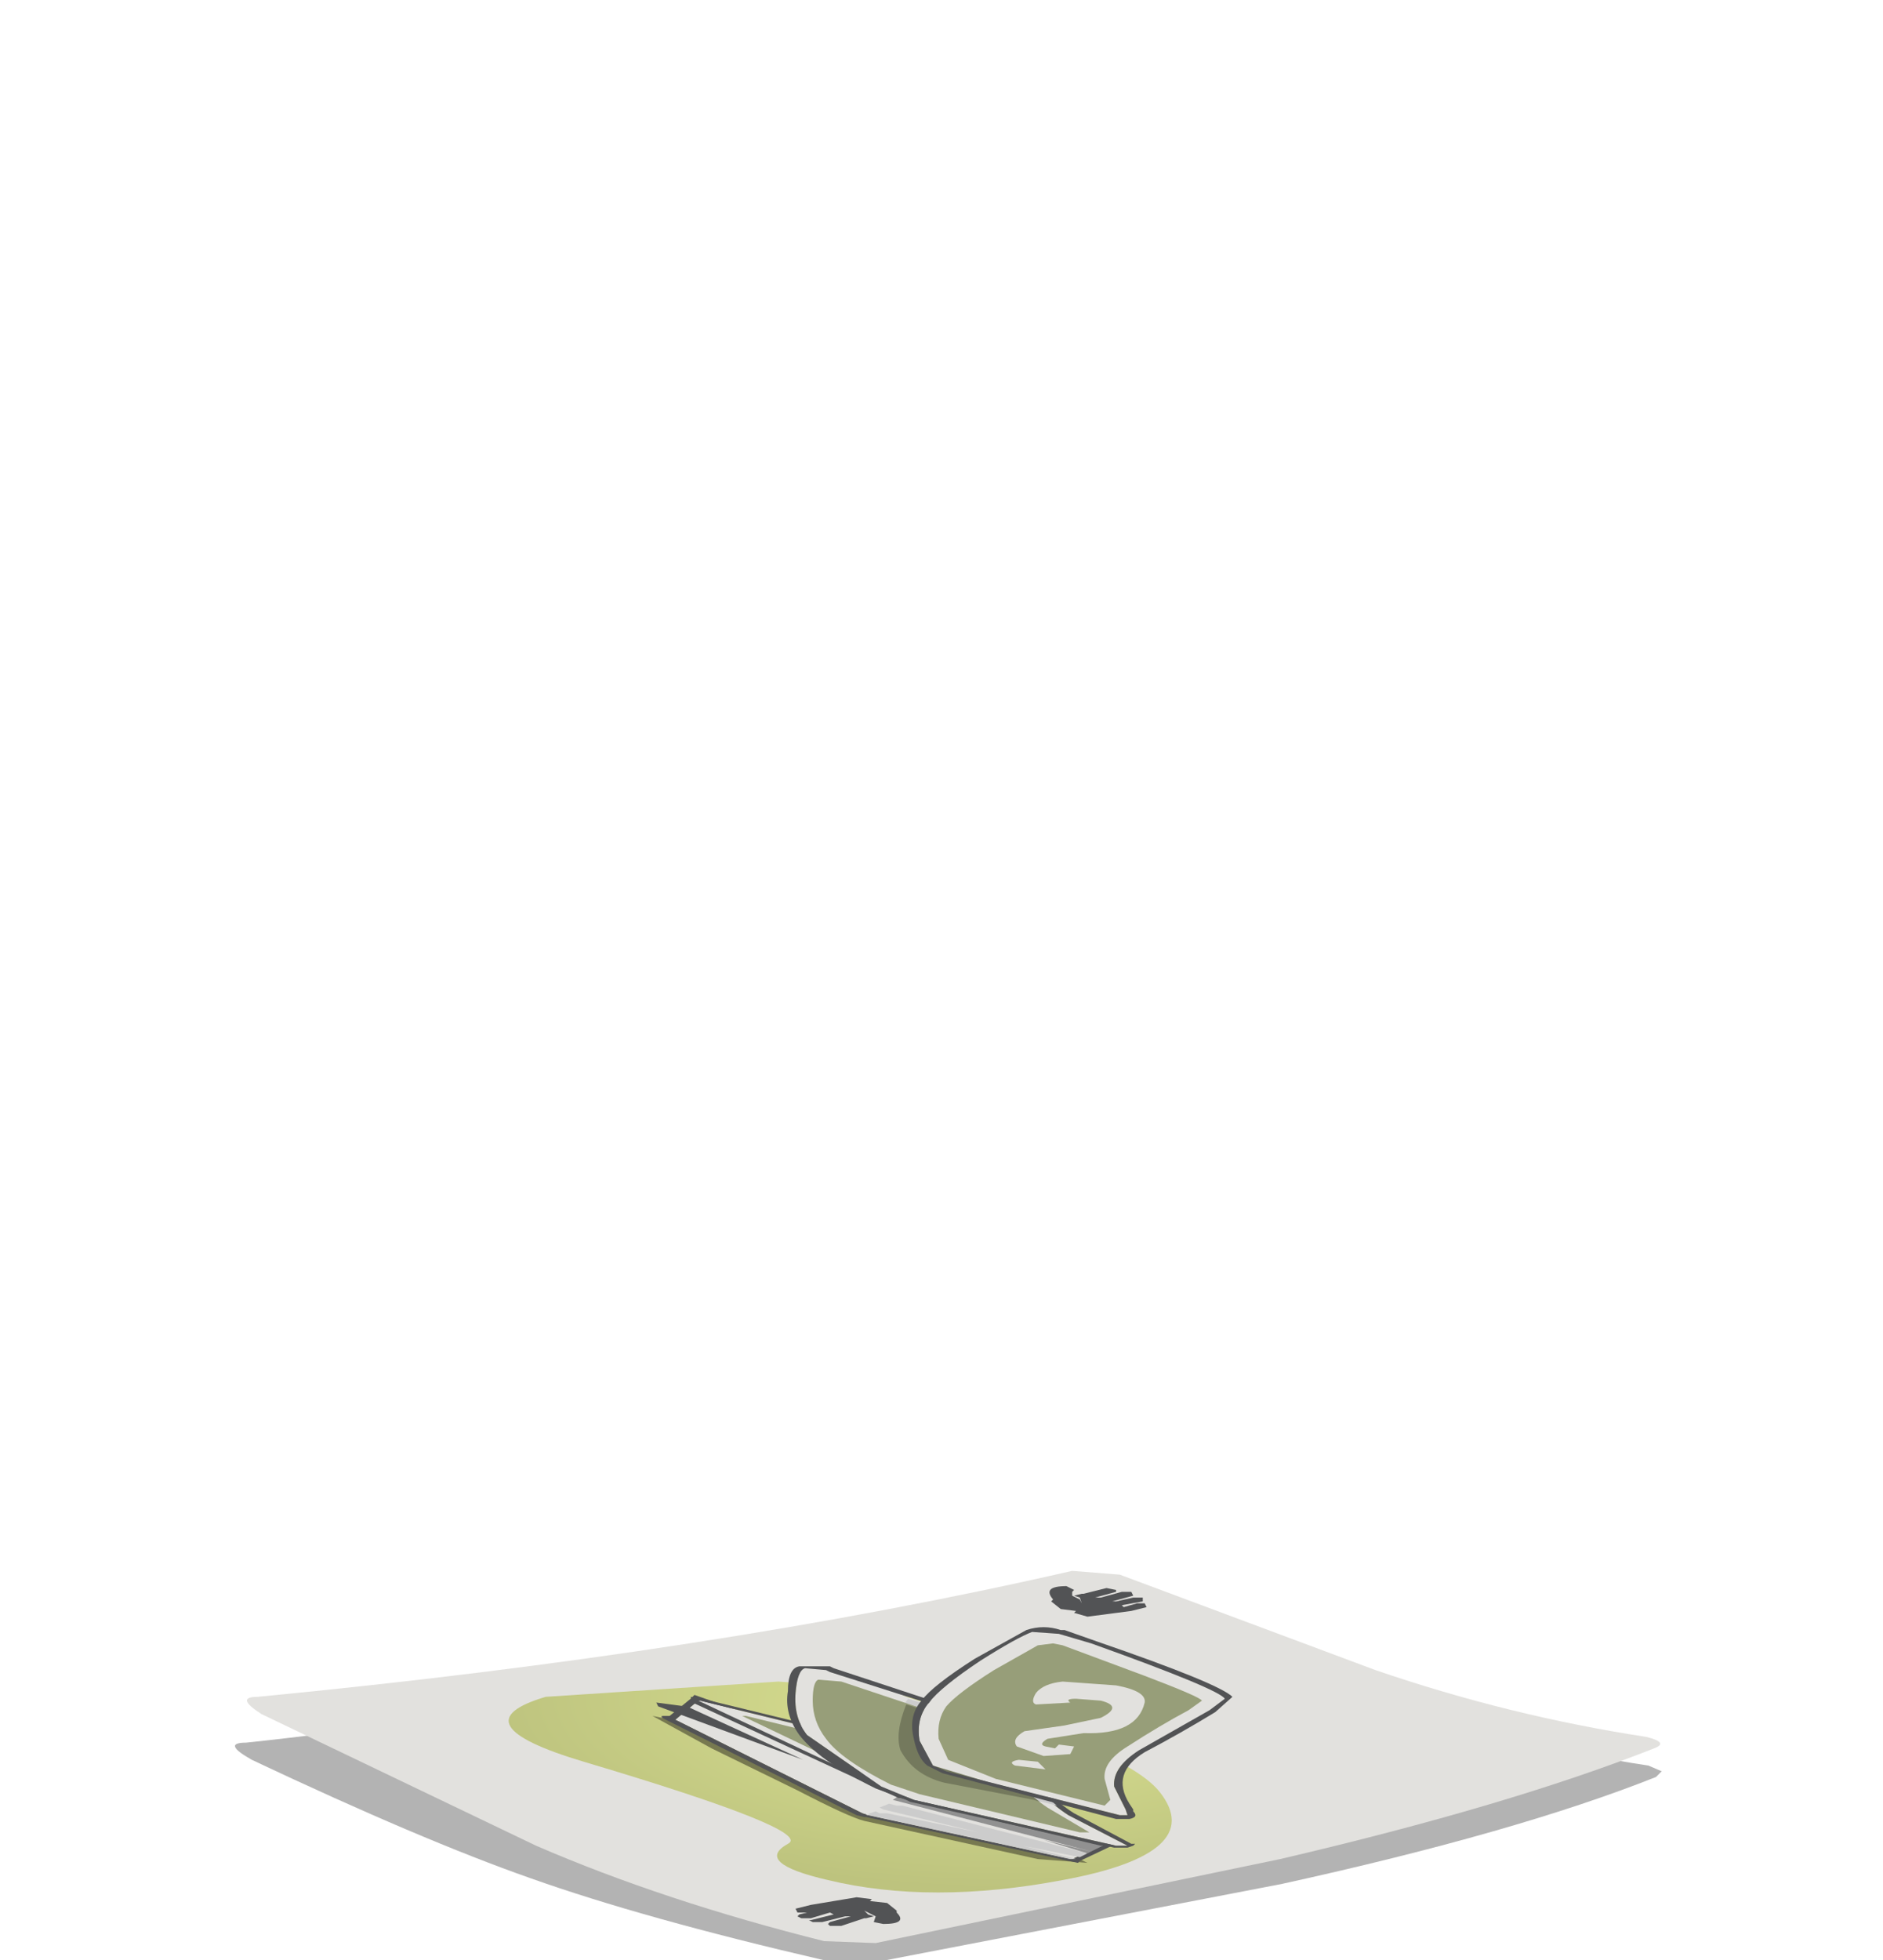 <?xml version="1.0" encoding="UTF-8" standalone="no"?>
<svg xmlns:xlink="http://www.w3.org/1999/xlink" height="51.35px" width="49.35px" xmlns="http://www.w3.org/2000/svg">
  <g transform="matrix(1.0, 0.0, 0.0, 1.0, 0.0, 0.0)">
    <use height="10.35" transform="matrix(1.0, 0.0, 0.0, 1.0, 6.15, 41.1)" width="37.45" xlink:href="#shape0"/>
  </g>
  <defs>
    <g id="shape0" transform="matrix(1.0, 0.0, 0.0, 1.0, -6.15, -41.1)">
      <path d="M6.45 45.65 Q15.05 44.75 28.15 41.6 L29.35 41.7 Q31.95 42.6 36.1 44.35 39.8 45.75 43.2 46.25 L43.55 46.4 43.4 46.55 Q39.75 48.0 33.6 49.35 L22.95 51.4 21.6 51.35 Q16.85 50.25 13.9 49.2 11.05 48.2 6.6 46.1 5.8 45.65 6.45 45.65" fill="url(#gradient0)" fill-rule="evenodd" stroke="none"/>
      <path d="M6.75 44.45 Q18.7 43.3 28.1 41.15 L29.35 41.25 36.05 43.75 Q39.55 44.95 43.15 45.5 43.75 45.65 43.35 45.8 39.55 47.3 33.55 48.7 L22.95 50.9 21.6 50.85 Q17.4 49.8 14.05 48.35 L6.85 44.9 Q6.15 44.45 6.75 44.45" fill="#e2e1de" fill-rule="evenodd" stroke="none"/>
      <path d="M22.45 49.7 L22.85 49.75 22.8 49.8 23.25 49.85 23.5 50.05 23.5 50.1 Q23.8 50.4 23.15 50.4 L22.9 50.35 22.95 50.2 22.65 50.05 22.75 50.15 22.9 50.2 22.7 50.25 22.65 50.25 22.05 50.45 21.75 50.45 21.7 50.4 21.75 50.35 22.3 50.2 22.15 50.2 21.55 50.35 21.3 50.35 21.2 50.3 21.25 50.3 21.85 50.15 21.75 50.1 21.25 50.25 21.0 50.25 20.9 50.2 20.95 50.15 21.15 50.1 20.9 50.1 20.85 50.0 21.25 49.9 22.45 49.7" fill="#525355" fill-rule="evenodd" stroke="none"/>
      <path d="M29.95 41.85 L29.95 41.95 29.4 42.05 29.45 42.1 29.8 42.0 30.0 42.0 30.05 42.1 29.65 42.2 28.5 42.35 28.15 42.25 28.2 42.2 27.8 42.15 27.55 41.95 27.6 41.9 Q27.3 41.55 27.95 41.55 L28.15 41.65 28.1 41.7 28.1 41.8 28.3 41.9 28.35 42.0 28.3 41.85 28.15 41.8 28.35 41.75 28.4 41.75 29.0 41.6 29.25 41.65 29.25 41.7 28.7 41.85 28.85 41.85 29.4 41.7 29.65 41.7 29.7 41.8 29.15 41.95 29.25 41.95 29.7 41.85 29.95 41.85" fill="#525355" fill-rule="evenodd" stroke="none"/>
      <path d="M21.7 49.25 Q19.75 48.8 20.65 48.3 21.35 47.95 15.3 46.15 11.95 45.15 14.3 44.45 L20.4 44.05 Q24.8 44.35 27.8 45.5 29.85 46.25 30.4 46.95 31.65 48.55 27.85 49.25 24.4 49.9 21.7 49.25" fill="url(#gradient1)" fill-rule="evenodd" stroke="none"/>
      <path d="M17.1 44.95 L22.9 46.1 28.5 48.8 27.2 48.7 22.65 47.7 Q22.25 47.6 20.9 46.9 L18.65 45.8 17.1 44.95" fill="#777950" fill-rule="evenodd" stroke="none"/>
      <path d="M18.3 44.55 L29.0 48.3 28.1 48.7 28.05 48.7 22.75 47.55 22.6 47.5 17.7 45.05 18.3 44.55" fill="#e2e1de" fill-rule="evenodd" stroke="none"/>
      <path d="M18.3 44.55 L17.7 45.05 22.6 47.5 22.75 47.55 28.05 48.7 28.1 48.7 29.0 48.3 18.3 44.55 M18.1 44.5 L18.2 44.4 29.15 48.25 29.25 48.3 28.3 48.75 28.25 48.8 22.7 47.6 22.65 47.6 22.45 47.55 17.45 45.05 Q17.25 44.95 17.4 44.95 L17.55 44.95 18.1 44.5" fill="#525355" fill-rule="evenodd" stroke="none"/>
      <path d="M23.3 47.25 L23.5 47.3 23.65 47.3 28.5 48.55 28.3 48.65 26.8 48.35 28.2 48.7 28.05 48.7 22.75 47.55 22.7 47.55 22.8 47.5 22.95 47.45 23.05 47.5 23.25 47.5 25.65 48.0 23.15 47.4 23.05 47.35 23.3 47.25" fill="#cccccc" fill-rule="evenodd" stroke="none"/>
      <path d="M28.6 48.5 L28.5 48.55 27.35 48.2 28.6 48.5 23.4 47.15 23.55 47.05 23.75 47.0 24.8 47.0 25.7 47.15 29.0 48.3 28.6 48.5" fill="#919191" fill-rule="evenodd" stroke="none"/>
      <path d="M24.05 45.95 L29.0 48.3 28.95 48.3 23.65 47.05 23.5 47.0 18.3 44.55 18.35 44.55 24.05 45.95" fill="#e2e1de" fill-rule="evenodd" stroke="none"/>
      <path d="M18.15 44.6 L18.1 44.45 18.4 44.5 23.95 45.85 24.0 45.85 24.2 45.9 29.15 48.25 29.15 48.35 28.85 48.35 23.6 47.1 23.55 47.1 18.15 44.6 M18.35 44.55 L18.3 44.55 23.5 47.0 23.65 47.05 28.95 48.3 29.0 48.3 24.05 45.95 23.9 45.9 23.85 45.9 18.35 44.55" fill="#525355" fill-rule="evenodd" stroke="none"/>
      <path d="M24.6 46.2 L29.0 48.3 28.95 48.3 24.2 47.2 24.05 47.15 19.45 44.95 19.55 44.95 24.45 46.15 24.6 46.2" fill="#979e79" fill-rule="evenodd" stroke="none"/>
      <path d="M20.25 45.8 L17.3 44.65 17.9 44.7 20.25 45.8" fill="#e2e1de" fill-rule="evenodd" stroke="none"/>
      <path d="M18.0 44.7 L21.05 46.1 17.25 44.7 17.2 44.6 17.95 44.7 18.0 44.7" fill="#525355" fill-rule="evenodd" stroke="none"/>
      <path d="M23.1 46.8 L21.15 45.45 Q20.8 45.0 20.85 44.35 20.9 43.75 21.1 43.7 L21.75 43.8 25.6 45.05 Q26.8 45.4 26.8 45.55 26.7 45.75 26.9 46.25 27.15 47.0 28.0 47.55 L29.55 48.35 29.25 48.35 23.95 47.15 23.1 46.8" fill="#e2e1de" fill-rule="evenodd" stroke="none"/>
      <path d="M20.95 43.65 L21.75 43.65 21.85 43.7 26.25 45.15 27.0 45.6 Q26.9 45.85 27.1 46.3 27.35 47.0 28.15 47.5 L29.65 48.3 29.75 48.3 29.7 48.35 29.55 48.4 29.2 48.4 23.85 47.2 23.75 47.15 22.95 46.85 22.75 46.75 Q21.45 46.1 20.95 45.45 20.55 44.9 20.65 44.3 20.65 43.7 20.95 43.65 M21.65 43.75 L21.1 43.7 Q20.9 43.75 20.85 44.35 20.8 45.0 21.15 45.45 L23.1 46.8 23.95 47.15 29.25 48.35 29.55 48.35 28.0 47.55 Q27.15 47.0 26.9 46.25 26.7 45.75 26.8 45.55 26.8 45.4 26.15 45.2 L21.75 43.8 21.65 43.75" fill="#525355" fill-rule="evenodd" stroke="none"/>
      <path d="M23.35 44.85 Q23.6 44.85 23.65 44.7 L23.8 44.5 25.6 45.05 Q26.8 45.4 26.8 45.55 L26.85 46.2 Q27.05 46.8 27.7 47.3 L27.3 47.2 26.85 47.15 24.65 46.7 23.85 46.5 23.5 46.1 23.25 45.7 23.1 45.3 23.35 44.85" fill="#cccccc" fill-rule="evenodd" stroke="none"/>
      <path d="M23.35 46.75 Q22.05 46.1 21.65 45.55 21.3 45.1 21.3 44.55 21.3 44.05 21.45 44.0 L22.05 44.05 25.35 45.15 Q26.45 45.45 26.45 45.6 L26.5 46.25 Q26.7 46.85 27.45 47.35 L28.55 48.0 28.3 48.0 24.1 47.0 23.35 46.75" fill="#979e79" fill-rule="evenodd" stroke="none"/>
      <path d="M24.75 46.7 Q23.95 46.5 23.6 45.85 23.45 45.4 23.75 44.65 L25.35 45.15 Q26.45 45.45 26.45 45.6 L26.45 46.2 Q26.6 46.75 27.25 47.2 L27.1 47.15 24.75 46.7" fill="#74795d" fill-rule="evenodd" stroke="none"/>
      <path d="M25.95 46.7 L24.45 46.25 24.1 45.6 Q24.0 45.0 24.35 44.6 24.65 44.2 25.7 43.5 26.65 42.9 27.05 42.75 L27.75 42.8 30.3 43.75 32.1 44.5 31.7 44.8 29.85 45.85 Q29.15 46.3 29.2 46.8 L29.5 47.4 29.55 47.55 29.35 47.55 25.95 46.7" fill="#e2e1de" fill-rule="evenodd" stroke="none"/>
      <path d="M23.95 45.55 Q23.8 44.95 24.15 44.55 24.45 44.15 25.55 43.45 L26.9 42.7 Q27.35 42.55 27.8 42.7 L27.9 42.7 28.75 43.0 Q31.95 44.1 32.3 44.45 L31.85 44.85 Q30.95 45.4 30.0 45.9 29.1 46.45 29.6 47.25 L29.7 47.4 29.7 47.45 Q29.85 47.6 29.6 47.65 L29.25 47.65 24.7 46.45 24.3 46.25 Q24.05 46.05 23.95 45.55 M27.05 42.75 Q26.65 42.9 25.7 43.5 24.65 44.2 24.35 44.6 24.0 45.0 24.1 45.6 L24.45 46.25 24.8 46.4 29.35 47.55 29.55 47.55 29.5 47.4 29.2 46.8 Q29.15 46.3 29.85 45.85 L31.7 44.8 32.1 44.5 Q31.95 44.25 28.6 43.05 L27.75 42.8 27.05 42.75" fill="#525355" fill-rule="evenodd" stroke="none"/>
      <path d="M26.1 46.6 L24.85 46.1 24.6 45.55 Q24.55 45.05 24.8 44.7 25.1 44.35 26.05 43.75 L27.2 43.1 27.6 43.05 27.85 43.1 30.0 43.9 Q31.45 44.45 31.5 44.55 L31.15 44.8 Q30.4 45.2 29.55 45.75 28.9 46.15 28.95 46.6 L29.1 47.15 28.95 47.3 26.1 46.6" fill="#979e79" fill-rule="evenodd" stroke="none"/>
      <path d="M26.85 45.35 L27.9 45.2 28.85 45.0 Q29.45 44.7 28.85 44.55 L28.2 44.5 Q27.9 44.5 28.05 44.6 L27.15 44.65 Q27.0 44.6 27.15 44.35 27.35 44.1 27.85 44.05 L29.25 44.15 Q30.05 44.3 30.0 44.6 29.8 45.45 28.4 45.4 L27.45 45.55 Q27.2 45.7 27.4 45.75 L27.65 45.8 27.75 45.7 28.15 45.75 28.05 45.95 27.35 46.0 26.65 45.75 Q26.5 45.55 26.85 45.35" fill="#e2e1de" fill-rule="evenodd" stroke="none"/>
      <path d="M26.6 46.25 Q26.4 46.15 26.7 46.1 L27.2 46.15 27.4 46.35 26.6 46.25" fill="#e2e1de" fill-rule="evenodd" stroke="none"/>
    </g>
    <linearGradient gradientTransform="matrix(0.023, -3.0E-4, 0.0, -0.023, 24.9, 46.5)" gradientUnits="userSpaceOnUse" id="gradient0" spreadMethod="pad" x1="-819.2" x2="819.2">
      <stop offset="0.239" stop-color="#000000" stop-opacity="0.298"/>
      <stop offset="0.478" stop-color="#000000" stop-opacity="0.298"/>
    </linearGradient>
    <radialGradient cx="0" cy="0" gradientTransform="matrix(0.014, 0.003, 0.007, -0.005, 25.4, 44.7)" gradientUnits="userSpaceOnUse" id="gradient1" r="819.2" spreadMethod="pad">
      <stop offset="0.0" stop-color="#dae192"/>
      <stop offset="1.0" stop-color="#bdc37e"/>
    </radialGradient>
  </defs>
</svg>

